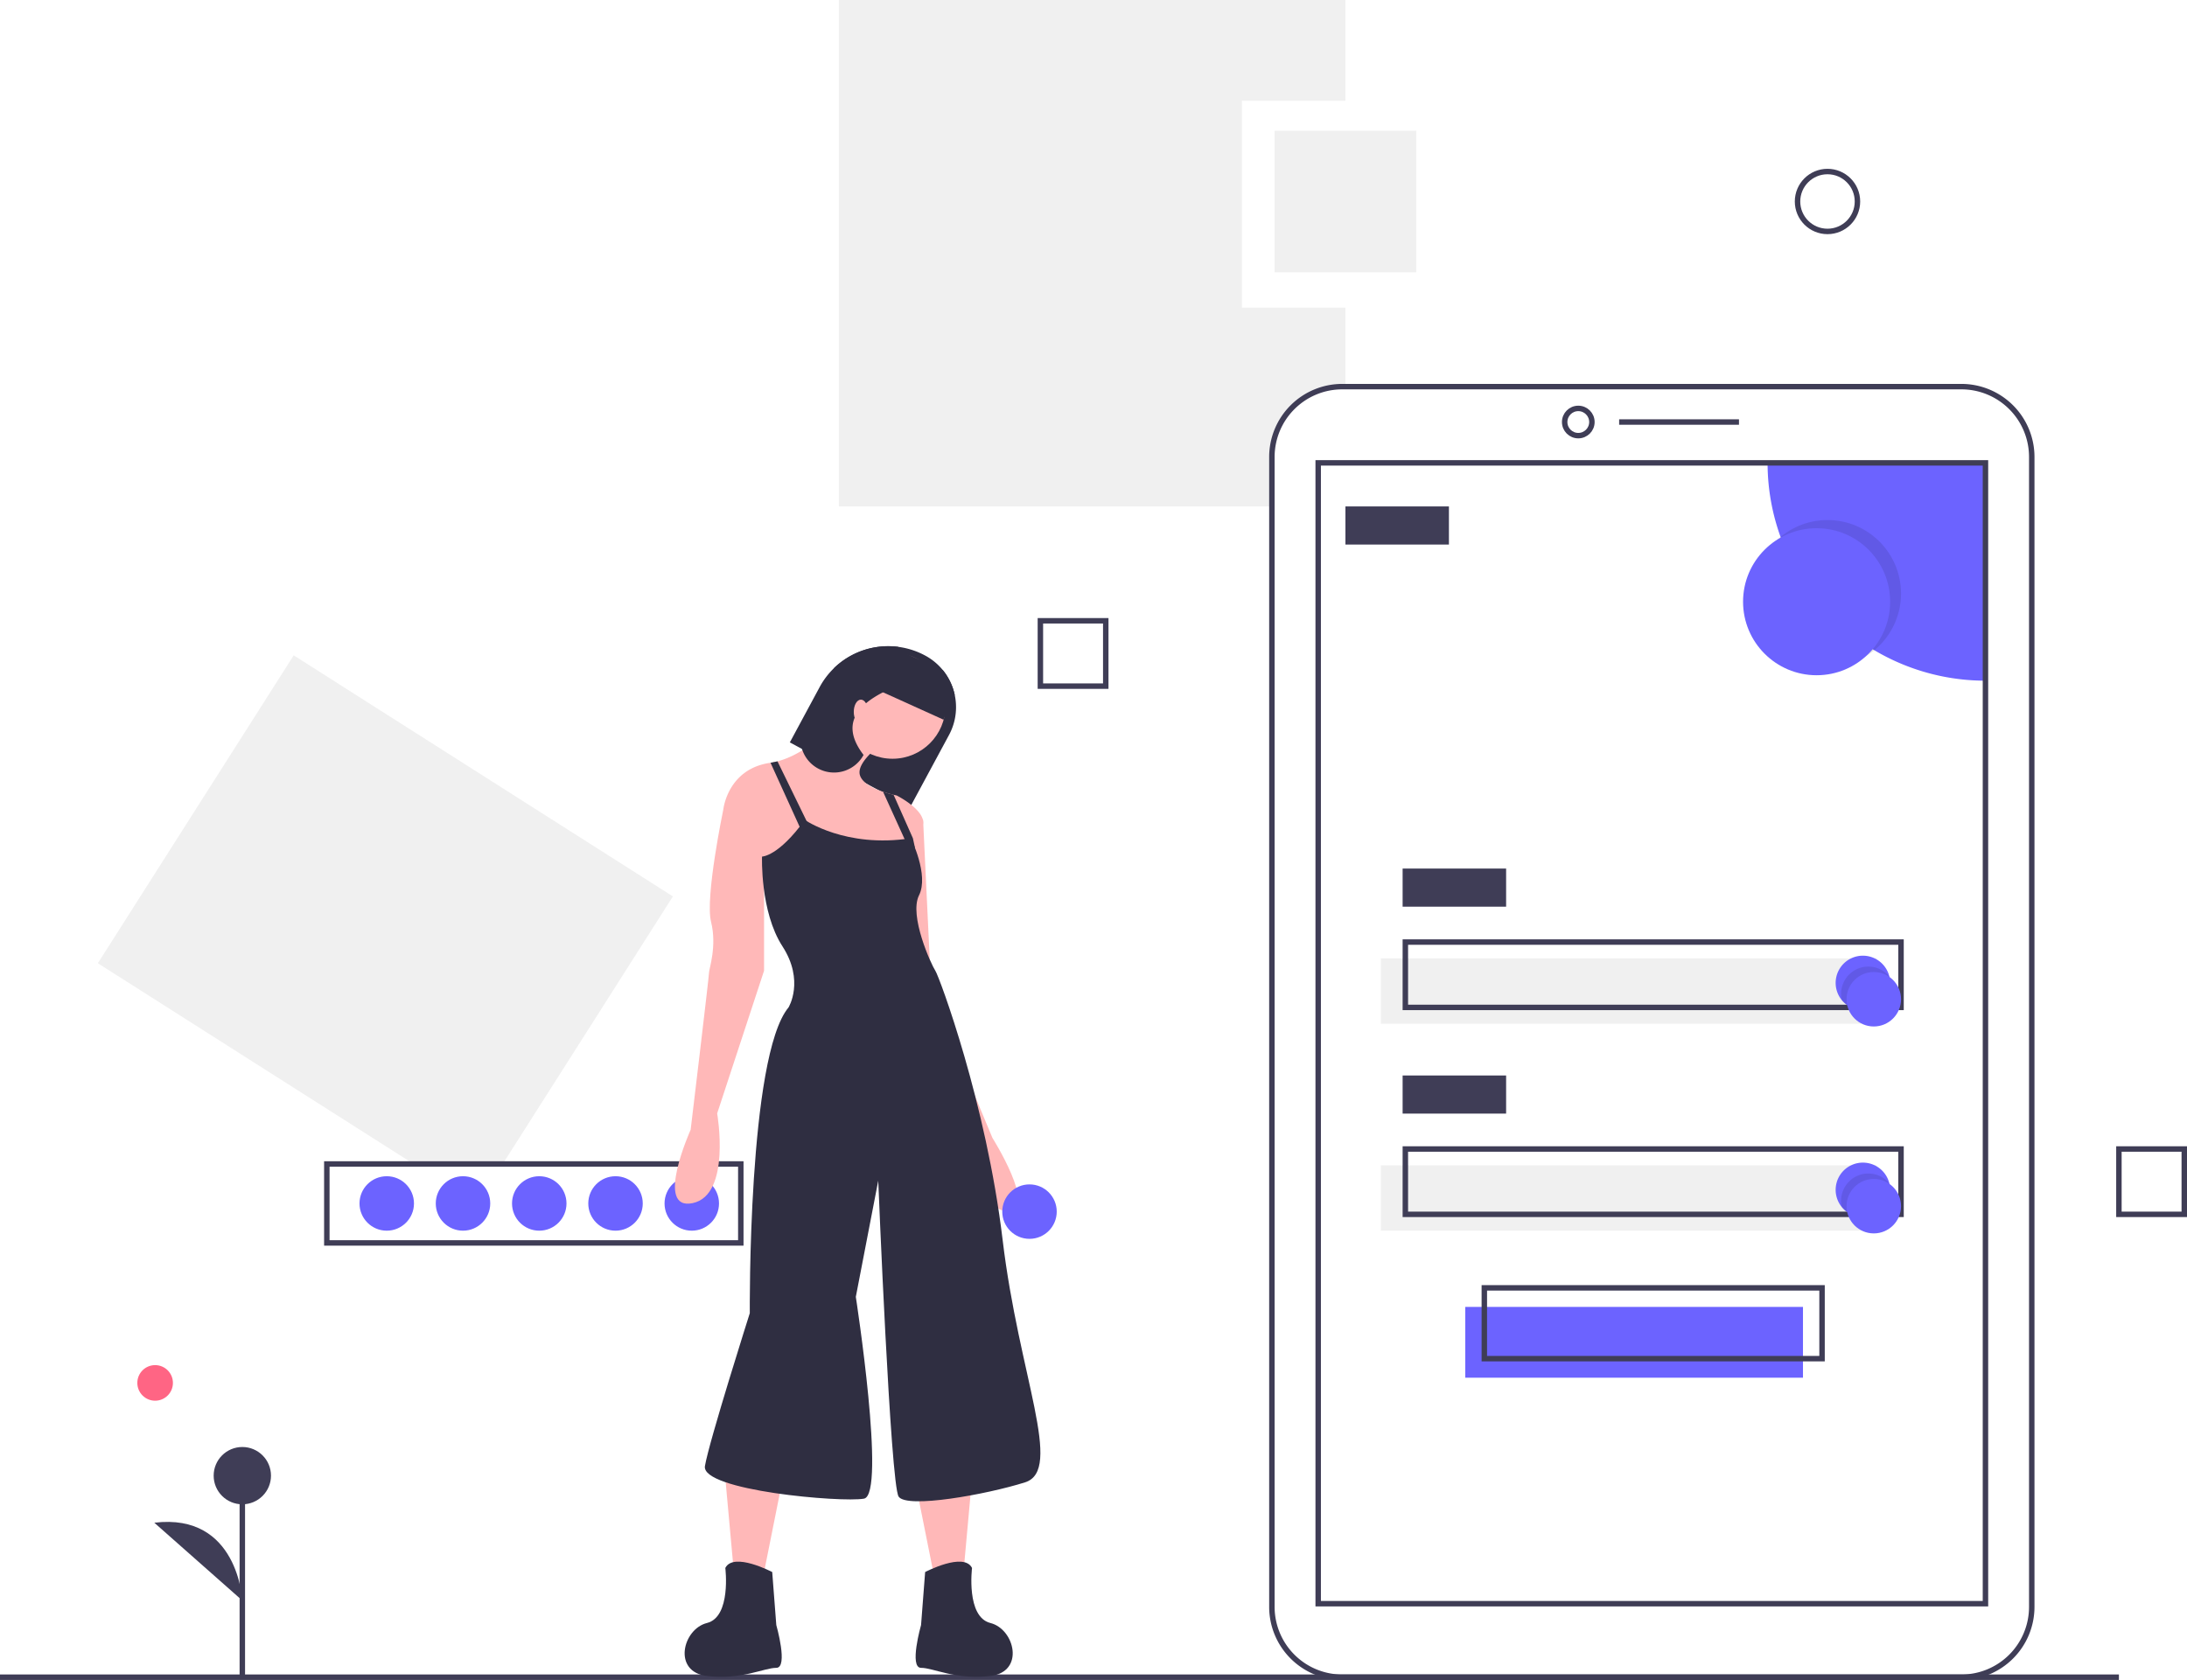 <svg id="a3199fe3-2fbd-475d-b002-67abfd27fe24" data-name="Layer 1" xmlns="http://www.w3.org/2000/svg" width="803" height="617" viewBox="0 0 803 617"><title>mobile login</title><polygon points="184.898 427 247.069 329.231 107.835 240.694 35.931 353.769 151.095 427 184.898 427" fill="#f0f0f0"/><rect x="120" y="427.5" width="152" height="29" fill="none" stroke="#3f3d56" stroke-miterlimit="10" stroke-width="2"/><circle cx="254" cy="442" r="10" fill="#6c63ff"/><circle cx="226" cy="442" r="10" fill="#6c63ff"/><circle cx="198" cy="442" r="10" fill="#6c63ff"/><circle cx="170" cy="442" r="10" fill="#6c63ff"/><circle cx="142" cy="442" r="10" fill="#6c63ff"/><path d="M655,254.5v-76h38v-37H507v186H666V309.314A25.814,25.814,0,0,1,691.814,283.5H693v-29Z" transform="translate(-199 -141.5)" fill="#f0f0f0"/><rect x="538" y="480" width="124" height="26" fill="#6c63ff"/><rect x="507" y="352" width="182" height="24" fill="#f0f0f0"/><line y1="616" x2="778" y2="616" fill="none" stroke="#3f3d56" stroke-miterlimit="10" stroke-width="2"/><path d="M919.186,758.5H691.814A26.845,26.845,0,0,1,665,731.686V309.314A26.845,26.845,0,0,1,691.814,282.5h227.371A26.845,26.845,0,0,1,946,309.314v422.371A26.845,26.845,0,0,1,919.186,758.5Zm-227.371-474A24.843,24.843,0,0,0,667,309.314v422.371A24.843,24.843,0,0,0,691.814,756.5h227.371A24.843,24.843,0,0,0,944,731.686V309.314A24.843,24.843,0,0,0,919.186,284.5Z" transform="translate(-199 -141.5)" fill="#3f3d56"/><circle cx="579.5" cy="155" r="5" fill="none" stroke="#3f3d56" stroke-miterlimit="10" stroke-width="2"/><line x1="594.5" y1="155" x2="638.5" y2="155" fill="none" stroke="#3f3d56" stroke-miterlimit="10" stroke-width="2"/><path d="M928,311.5v80a80.004,80.004,0,0,1-80-80Z" transform="translate(-199 -141.5)" fill="#6c63ff"/><path d="M929,731.5H682v-421H929Zm-245-2H927v-417H684Z" transform="translate(-199 -141.5)" fill="#3f3d56"/><circle cx="671" cy="218" r="27" opacity="0.1"/><circle cx="667" cy="221" r="27" fill="#6c63ff"/><rect x="494" y="186" width="38" height="14" fill="#3f3d56"/><rect x="515" y="319" width="38" height="14" fill="#3f3d56"/><rect x="516" y="346" width="182" height="24" fill="none" stroke="#3f3d56" stroke-miterlimit="10" stroke-width="2"/><rect x="507" y="428" width="182" height="24" fill="#f0f0f0"/><rect x="515" y="395" width="38" height="14" fill="#3f3d56"/><rect x="516" y="422" width="182" height="24" fill="none" stroke="#3f3d56" stroke-miterlimit="10" stroke-width="2"/><rect x="545" y="473" width="124" height="26" fill="none" stroke="#3f3d56" stroke-miterlimit="10" stroke-width="2"/><path d="M893,502.5a10.001,10.001,0,0,1-17.71,6.37l-.01-.01a9.999,9.999,0,1,1,17.43-8.73.01.01,0,0,0,.01.01A10.227,10.227,0,0,1,893,502.5Z" transform="translate(-199 -141.5)" fill="#6c63ff"/><path d="M893,502.5a10.001,10.001,0,0,1-17.71,6.37l-.01-.01a10.228,10.228,0,0,1-.28-2.36,10.001,10.001,0,0,1,17.71-6.37.01.01,0,0,0,.01.01A10.227,10.227,0,0,1,893,502.5Z" transform="translate(-199 -141.5)" opacity="0.1"/><circle cx="688" cy="367" r="10" fill="#6c63ff"/><path d="M893,578.5a10.001,10.001,0,0,1-17.71,6.37l-.01-.01a9.999,9.999,0,1,1,17.43-8.73.01.01,0,0,0,.01.01A10.227,10.227,0,0,1,893,578.5Z" transform="translate(-199 -141.5)" fill="#6c63ff"/><path d="M893,578.5a10.001,10.001,0,0,1-17.71,6.37l-.01-.01a10.228,10.228,0,0,1-.28-2.36,10.001,10.001,0,0,1,17.71-6.37.01.01,0,0,0,.01.01A10.227,10.227,0,0,1,893,578.5Z" transform="translate(-199 -141.5)" opacity="0.1"/><circle cx="688" cy="443" r="10" fill="#6c63ff"/><rect x="468" y="48" width="52" height="52" fill="#f0f0f0"/><circle cx="671" cy="74" r="11" fill="none" stroke="#3f3d56" stroke-miterlimit="10" stroke-width="2"/><rect x="382" y="228" width="24" height="24" fill="none" stroke="#3f3d56" stroke-miterlimit="10" stroke-width="2"/><rect x="778" y="422" width="24" height="24" fill="none" stroke="#3f3d56" stroke-miterlimit="10" stroke-width="2"/><path d="M489.003,414.166l4.462,2.403,15.182,8.183,24.51,13.206,14.284-26.501a21.525,21.525,0,0,0-8.744-29.189,28.59,28.59,0,0,0-33.381,4.529l-.007.007a28.623,28.623,0,0,0-5.375,7.075Z" transform="translate(-199 -141.5)" fill="#2f2e41"/><polygon points="356.9 542.937 353.906 575.876 342.676 577.373 335.19 539.942 356.9 542.937" fill="#ffb8b8"/><path d="M538.682,718.873s14.224-7.486,17.218-1.497c0,0-2.246,17.967,6.738,20.213s12.727,17.967,0,19.464-20.962-2.995-25.453-2.995,0-15.721,0-15.721Z" transform="translate(-199 -141.5)" fill="#2f2e41"/><polygon points="266.316 542.937 269.311 575.876 280.54 577.373 288.026 539.942 266.316 542.937" fill="#ffb8b8"/><path d="M482.534,718.873s-14.224-7.486-17.218-1.497c0,0,2.246,17.967-6.738,20.213s-12.727,17.967,0,19.464S479.54,754.059,484.032,754.059s0-15.721,0-15.721Z" transform="translate(-199 -141.5)" fill="#2f2e41"/><circle cx="327.704" cy="259.206" r="19.464" fill="#ffb8b8"/><path d="M464.567,438.886,480.289,463.591l18.716-1.497,30.694,2.246s2.897-5.794,5.263-11.432a44.285,44.285,0,0,0,2.972-8.781c.749-5.24-9.732-10.481-9.732-10.481s-.412-.075-1.1-.24c-.913-.217-2.321-.576-3.863-1.101-3.481-1.183-7.666-3.189-8.512-6.146-1.497-5.24,9.732-12.727,9.732-12.727l-13.475-12.727s-11.971,16.627-26.509,20.415a23.155,23.155,0,0,1-2.56.524c-.045.007-.082.015-.127.022C466.065,423.914,464.567,438.886,464.567,438.886Z" transform="translate(-199 -141.5)" fill="#ffb8b8"/><path d="M472.802,432.149l-8.235,6.738s-6.738,32.191-4.492,41.175-.749,17.218-.749,18.716S452.589,556.421,452.589,556.421s-13.475,29.945.749,26.951,8.984-32.94,8.984-32.94l17.218-52.404V453.859Z" transform="translate(-199 -141.5)" fill="#ffb8b8"/><path d="M531.944,438.138l5.989,4.492,2.995,62.885,22.459,53.901s16.47,26.202,5.989,26.951S552.157,559.415,552.157,559.415l-20.213-51.655-2.995-50.158Z" transform="translate(-199 -141.5)" fill="#ffb8b8"/><path d="M494.513,442.629s14.973,10.481,38.929,6.738c0,0,6.738,13.475,2.995,20.962s4.492,25.453,5.989,27.699,18.716,48.661,24.705,98.819,22.459,84.595,8.235,89.087-43.42,9.732-46.415,5.24-7.486-116.038-7.486-116.038l-8.235,42.672s11.229,72.617,2.995,74.114-59.89-2.995-58.393-11.978,16.47-56.147,16.47-56.147-.749-94.327,14.224-112.294c0,0,5.989-9.732-2.246-22.459s-7.486-32.94-7.486-32.94S484.78,456.105,494.513,442.629Z" transform="translate(-199 -141.5)" fill="#2f2e41"/><polygon points="282.913 280.145 295.513 307.867 298.507 306.37 285.473 279.621 282.913 280.145" fill="#2f2e41"/><path d="M523.237,432.306l9.455,20.804,2.268-.202-.771-3.541-7.09-15.961C526.187,433.189,524.78,432.83,523.237,432.306Z" transform="translate(-199 -141.5)" fill="#2f2e41"/><path d="M493.464,416.57a12.323,12.323,0,0,0,22.609,2.201c-9.47-12.382-1.348-20.161,14.037-26.045a12.312,12.312,0,0,0-1.325-13.655,28.687,28.687,0,0,0-23.47,7.726l-.007.007L494.378,407.077A12.264,12.264,0,0,0,493.464,416.57Z" transform="translate(-199 -141.5)" fill="#2f2e41"/><ellipse cx="316.1" cy="261.452" rx="2.62" ry="4.492" fill="#ffb8b8"/><path d="M522.908,395.623l22.504,10.196,4.125-9.103a21.563,21.563,0,0,0-4.342-9.081l-15.489-7.015Z" transform="translate(-199 -141.5)" fill="#2f2e41"/><circle cx="378" cy="445" r="10" fill="#6c63ff"/><circle cx="56.957" cy="507.911" r="6.535" fill="#ff6584"/><line x1="88.975" y1="616.384" x2="88.975" y2="541.972" fill="#3f3d56" stroke="#3f3d56" stroke-miterlimit="10" stroke-width="2"/><circle cx="88.975" cy="541.972" r="10.523" fill="#3f3d56"/><path d="M287.975,729.334s-1.503-32.332-32.32-28.574" transform="translate(-199 -141.5)" fill="#3f3d56"/></svg>